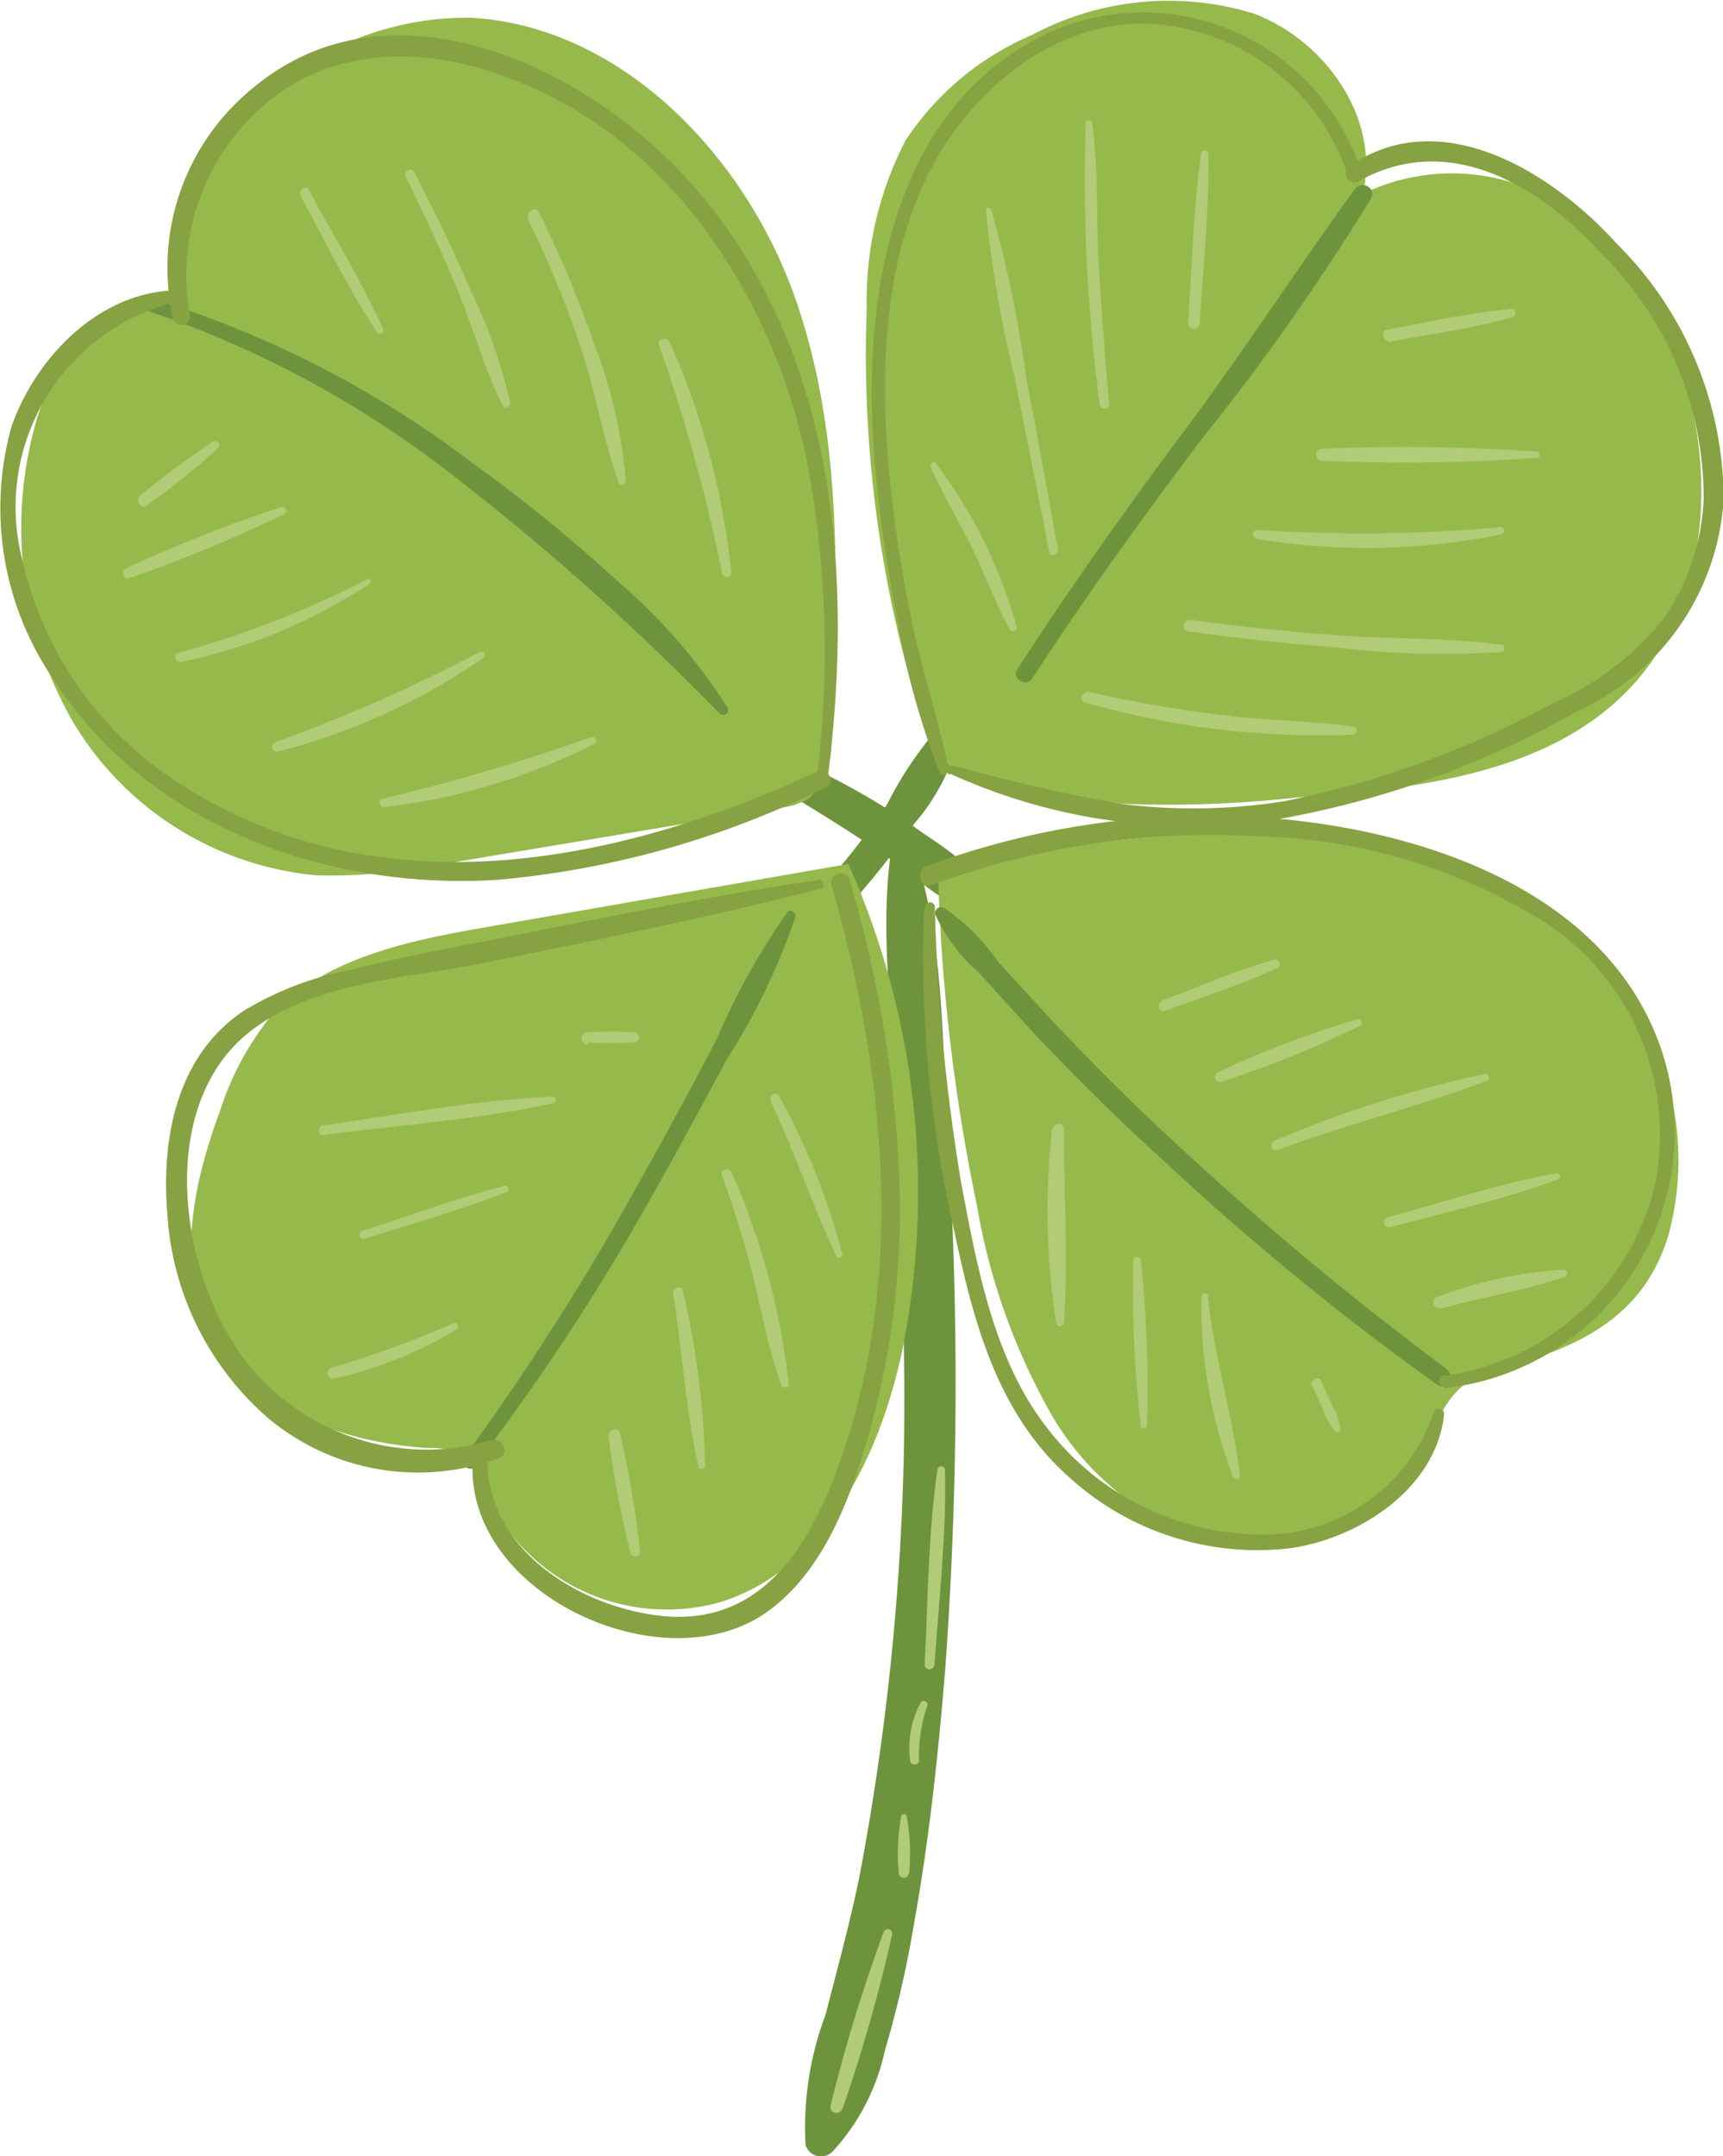 <svg xmlns="http://www.w3.org/2000/svg" viewBox="0 0 54.37 68.03"><defs><style>.cls-1{fill:#6d943d;}.cls-2{fill:#96b94c;}.cls-3{fill:#86a242;}.cls-4{fill:#b1cb76;}</style></defs><title>tab-clover</title><g id="圖層_2" data-name="圖層 2"><g id="圖層_1-2" data-name="圖層 1"><path class="cls-1" d="M28.17,26.51c-.43,2.53-.06,5.14.08,7.68.16,2.76.26,5.53.27,8.3a80.46,80.46,0,0,1-1.41,16.77c-.3,1.45-.69,2.87-1.06,4.31a10.08,10.08,0,0,0-.63,4.11.51.51,0,0,0,.84.22,6.79,6.79,0,0,0,1.66-3.19,33,33,0,0,0,.92-4c.49-2.72.78-5.46,1-8.21a125.53,125.53,0,0,0,.05-17c-.17-2.94-.13-6.15-1.14-8.94-.09-.26-.54-.33-.6,0Z"/><path class="cls-1" d="M26.58,28.81A26,26,0,0,0,28.84,26a6.63,6.63,0,0,0,1.48-2.95c0-.32-.37-.41-.57-.24A11.31,11.31,0,0,0,28,25.37a24.06,24.06,0,0,1-2.15,2.74c-.42.47.26,1.17.7.7Z"/><path class="cls-1" d="M25.21,25.25c1,.61,2,1.24,3,1.93.8.57,1.58,1.42,2.59,1.54a.31.31,0,0,0,.3-.39c-.27-1-1.33-1.59-2.11-2.14a21.92,21.92,0,0,0-3.21-1.89.56.56,0,0,0-.56,1Z"/><path class="cls-2" d="M1.09,13.48a12.27,12.27,0,0,0,1.18,9.24A10,10,0,0,0,10,27.62a17.92,17.92,0,0,0,4-.36L24.53,25.5a2.31,2.31,0,0,0,1-.31,2.35,2.35,0,0,0,.69-1.9c.22-4.72.42-9.58-1.17-14S19.59.83,14.87.56A9.45,9.45,0,0,0,5.29,9.74C3.26,9.22,1.61,11.46,1.09,13.48Z"/><path class="cls-2" d="M43,6.12a6.42,6.42,0,0,1,6.66.63,10.07,10.07,0,0,1,3.67,5.85c.76,3.06.36,6.57-1.73,8.93-2.56,2.88-6.81,3.35-10.65,3.63a36.32,36.32,0,0,1-8.75-.07A4.16,4.16,0,0,1,30,24.21a4.42,4.42,0,0,1-1.06-2A38.41,38.41,0,0,1,27.35,9.72a11,11,0,0,1,1.22-5.28,9,9,0,0,1,4-3.34,9.15,9.15,0,0,1,7-.67C41.84,1.29,43.57,3.77,43,6.12Z"/><path class="cls-2" d="M13.51,45.69a2,2,0,0,1,1.31.38,2.19,2.19,0,0,1,.43.84,6.26,6.26,0,0,0,7.45,3.65c3.31-1,5.09-4.65,5.78-8a25.37,25.37,0,0,0-1.71-15.3L15.08,29.3c-2.38.42-4.94,1-6.53,2.76a9.28,9.28,0,0,0-1.61,3c-.82,2.22-1.38,4.77-.35,6.9C7.79,44.42,10.76,45.52,13.51,45.69Z"/><path class="cls-2" d="M52.64,39a9,9,0,0,0,0-4.79,9.78,9.78,0,0,0-5.88-6.57c-5.41-2.11-11.49-1.39-17.16-.16a58.67,58.67,0,0,0,1.23,10.57,20.15,20.15,0,0,0,2.34,6.57,8.79,8.79,0,0,0,5.43,4.13,5.69,5.69,0,0,0,6.07-2.47c.53-.94.79-2.14,1.71-2.71A7.32,7.32,0,0,1,48,43C50.26,42.31,51.94,41.28,52.64,39Z"/><path class="cls-1" d="M4.66,9.81a32.5,32.5,0,0,1,9.75,5.28,79.71,79.71,0,0,1,8.3,7.43.16.16,0,0,0,.25-.19,17.85,17.85,0,0,0-3.48-4,49.26,49.26,0,0,0-4.61-3.75A32.45,32.45,0,0,0,4.77,9.41a.21.21,0,0,0-.11.4Z"/><path class="cls-1" d="M15,46.23a71.51,71.51,0,0,0,5.51-8.38c.84-1.47,1.65-3,2.44-4.45a20.64,20.64,0,0,0,2.15-4.47c0-.14-.15-.27-.25-.15a21.69,21.69,0,0,0-2.23,4c-.81,1.55-1.64,3.09-2.5,4.61A80.57,80.57,0,0,1,14.63,46c-.15.2.19.47.35.27Z"/><path class="cls-1" d="M45.63,43.18a100.88,100.88,0,0,1-8.48-7.06q-2-1.84-3.83-3.79-.93-1-1.84-2a6.4,6.4,0,0,0-1.7-1.69.19.19,0,0,0-.27.21,5.38,5.38,0,0,0,1.38,1.84q.9,1,1.82,2c1.31,1.39,2.68,2.73,4.08,4a85.05,85.05,0,0,0,8.56,7c.3.22.58-.28.29-.5Z"/><path class="cls-1" d="M32.58,21.4c1.68-2.59,3.49-5.09,5.35-7.56a73.14,73.14,0,0,0,5.33-7.57c.19-.34-.29-.6-.51-.3-1.81,2.5-3.49,5.09-5.34,7.57s-3.64,5-5.31,7.58c-.19.3.29.58.48.28Z"/><path class="cls-3" d="M29.16,28.68a38.51,38.51,0,0,0,.93,10.06c.6,2.85,1.33,5.76,3.56,7.79a8.82,8.82,0,0,0,7.07,2.32c2.16-.31,4.59-1.87,4.85-4.22a.17.17,0,0,0-.32-.09,5.67,5.67,0,0,1-5.77,3.87A8.58,8.58,0,0,1,33,45c-1.65-2.14-2.18-5.08-2.67-7.68a62.14,62.14,0,0,1-.83-8.7.15.15,0,0,0-.3,0Z"/><path class="cls-3" d="M45.58,43.8a8.14,8.14,0,0,0,6.73-11c-1.87-4.85-7.68-6.66-12.39-7a25.61,25.61,0,0,0-10.68,1.53c-.37.14-.21.73.16.6a25.42,25.42,0,0,1,10.34-1.54,17.81,17.81,0,0,1,8.91,2.65,8,8,0,0,1,3.57,8.37,7.92,7.92,0,0,1-6.69,6c-.18,0-.14.34,0,.32Z"/><path class="cls-3" d="M30,24.42a18.23,18.23,0,0,0,10.14,1.46,29.37,29.37,0,0,0,9.61-3.43,7.87,7.87,0,0,0,4.64-6.69A11.41,11.41,0,0,0,51,7.67c-2-2.21-5.52-4.44-8.43-2.42a.28.28,0,0,0,.28.48c2.9-1.63,5.77.15,7.75,2.34a10.84,10.84,0,0,1,3.16,7.69,7.22,7.22,0,0,1-1.22,3.7A9.11,9.11,0,0,1,49,22.19a30,30,0,0,1-8.47,3.09,18.24,18.24,0,0,1-5.19.08,52.67,52.67,0,0,1-5.26-1.21c-.17,0-.29.2-.12.29Z"/><path class="cls-3" d="M29.95,24.32c-.34-1.64-.88-3.23-1.21-4.87A42.69,42.69,0,0,1,28,14.23C27.78,11,28,7.58,29.69,4.77c1.45-2.36,4-4.25,6.89-4a7,7,0,0,1,6,4.91A.25.25,0,0,0,43,5.57a7.24,7.24,0,0,0-10-4.5c-4.93,2.41-5.8,8.43-5.41,13.33a43.92,43.92,0,0,0,.7,5,24.68,24.68,0,0,0,1.37,5c.07.15.29,0,.26-.11Z"/><path class="cls-3" d="M26.11,24.63c.81-6.31.32-13.16-3.83-18.29-3.2-4-9.81-7.39-14.35-3.52a7.29,7.29,0,0,0-2.45,7.3A.28.28,0,0,0,6,10,7.08,7.08,0,0,1,8.2,3.44c2.17-2,5.16-2,7.8-1,5.09,1.85,8.32,6.83,9.43,11.94a31.86,31.86,0,0,1,.33,10.25c0,.22.32.22.34,0Z"/><path class="cls-3" d="M5.36,9.17c-2.34.15-4.26,2.17-5,4.3a9.56,9.56,0,0,0,1.35,8c3,4.64,8.72,6.63,14,6.29a29,29,0,0,0,10.37-2.93c.33-.16,0-.65-.29-.49-6.18,2.89-13.64,4.38-19.79.59A11.35,11.35,0,0,1,.69,17.61,6.67,6.67,0,0,1,5.41,9.56c.21-.06.18-.41-.05-.39Z"/><path class="cls-3" d="M25.8,27.77c-3.35.49-6.66,1.17-10,1.83-1.57.31-3.16.6-4.72,1a10.16,10.16,0,0,0-3.35,1.27c-2.13,1.39-2.65,4-2.45,6.42a9.27,9.27,0,0,0,3.21,6.48A7.37,7.37,0,0,0,15.76,46c.33-.14.09-.65-.24-.56a7.22,7.22,0,0,1-7.93-2.72c-1.71-2.41-2.43-6.57-.67-9.14s5.72-2.66,8.37-3.2c3.54-.73,7.1-1.43,10.6-2.34.19,0,.1-.31-.08-.29Z"/><path class="cls-3" d="M14.92,46.06c-.3,4.22,6,7.12,9.27,4.81,1.87-1.32,2.73-3.81,3.31-5.92A26,26,0,0,0,28.37,37a39,39,0,0,0-1.57-9.27.3.3,0,0,0-.57.16c1.62,5.64,2.32,11.81.52,17.5-.89,2.81-2.38,5.94-5.84,5.6-2.57-.26-5.59-2.08-5.53-5,0-.3-.44-.29-.46,0Z"/><path class="cls-4" d="M26.59,66.53a51.2,51.2,0,0,0,1.56-5.48.14.14,0,0,0-.27-.08,51.41,51.41,0,0,0-1.67,5.46.19.19,0,0,0,.37.1Z"/><path class="cls-4" d="M28.69,59.09a6.58,6.58,0,0,0-.08-1.79.09.09,0,0,0-.17,0,6.57,6.57,0,0,0-.08,1.79.16.16,0,0,0,.32,0Z"/><path class="cls-4" d="M29,55.55a4.94,4.94,0,0,1,.27-1.75.12.12,0,0,0-.21-.09,3,3,0,0,0-.34,1.83c0,.18.3.18.28,0Z"/><path class="cls-4" d="M29.49,52.49c.14-2,.38-4.08.33-6.11,0-.13-.22-.17-.24,0-.29,2-.3,4.1-.4,6.14,0,.2.3.2.31,0Z"/><path class="cls-4" d="M33.2,35.6a23.25,23.25,0,0,0,.13,6.15c0,.14.23.1.24,0,.15-2,0-4.09,0-6.12a.17.17,0,0,0-.34,0Z"/><path class="cls-4" d="M35.76,39.78A37.25,37.25,0,0,0,36,45c0,.12.18.07.19,0A37.05,37.05,0,0,0,36,39.78c0-.16-.25-.16-.24,0Z"/><path class="cls-4" d="M37.91,40.91a15.14,15.14,0,0,0,1,5.69.11.11,0,0,0,.21-.06c-.21-1.9-.82-3.72-1-5.64,0-.12-.2-.13-.19,0Z"/><path class="cls-4" d="M41.41,43.73l.35.77a2,2,0,0,0,.37.66.1.1,0,0,0,.17-.07,1.9,1.9,0,0,0-.24-.7l-.38-.82c-.09-.19-.37,0-.28.16Z"/><path class="cls-4" d="M45.44,41.3c1.28-.37,2.63-.56,3.89-1a.12.12,0,0,0,0-.24,13.64,13.64,0,0,0-4,.87.18.18,0,0,0,.1.34Z"/><path class="cls-4" d="M43.88,38.72c1.76-.48,3.58-.87,5.29-1.51a.1.1,0,0,0-.05-.19c-1.8.32-3.57.91-5.33,1.39a.16.16,0,0,0,.09.31Z"/><path class="cls-4" d="M40.28,36.3c2.18-.82,4.45-1.37,6.62-2.19a.11.11,0,0,0-.06-.22A35.75,35.75,0,0,0,40.21,36c-.17.07-.1.34.08.28Z"/><path class="cls-4" d="M38.54,34.13a31.63,31.63,0,0,0,4.38-1.77.11.11,0,0,0-.09-.2,31.39,31.39,0,0,0-4.38,1.66c-.19.08-.11.38.08.31Z"/><path class="cls-4" d="M36.78,31.89c1.18-.44,2.42-.82,3.55-1.36.14-.07,0-.29-.11-.25-1.2.33-2.37.85-3.54,1.29-.2.08-.12.4.09.33Z"/><path class="cls-4" d="M24.31,34.74c.77,1.61,1.33,3.31,2.09,4.91,0,.1.2,0,.18-.07a21.24,21.24,0,0,0-2-5c-.09-.17-.33,0-.25.15Z"/><path class="cls-4" d="M22.78,37.07c.38,1.08.73,2.17,1,3.28s.48,2.26.87,3.33c0,.12.25.12.24,0A22.71,22.71,0,0,0,23.09,37c-.07-.19-.38-.11-.31.08Z"/><path class="cls-4" d="M21.24,40.8c.28,1.8.4,3.66.79,5.44a.11.11,0,0,0,.22,0,26.62,26.62,0,0,0-.7-5.5c0-.21-.35-.12-.32.09Z"/><path class="cls-4" d="M19.2,45.3A30.25,30.25,0,0,0,19.9,49c0,.16.31.14.3,0a30.67,30.67,0,0,0-.63-3.75c0-.25-.42-.14-.37.1Z"/><path class="cls-4" d="M10.55,43.49a12.36,12.36,0,0,0,3.86-1.55c.09-.06,0-.24-.08-.2a33.32,33.32,0,0,1-3.87,1.42.17.17,0,0,0,.09.33Z"/><path class="cls-4" d="M11.5,39.09c1.5-.48,3-.9,4.5-1.48a.11.11,0,0,0-.06-.2c-1.52.39-3,.95-4.51,1.43-.16.05-.09.3.07.25Z"/><path class="cls-4" d="M10.19,35.81c2.41-.31,4.9-.48,7.27-1a.11.11,0,0,0,0-.21c-2.43.1-4.88.58-7.28.91-.17,0-.13.33,0,.31Z"/><path class="cls-4" d="M18.55,32.89a12.22,12.22,0,0,0,1.45,0,.16.16,0,0,0,0-.32,12.22,12.22,0,0,0-1.45,0,.19.19,0,0,0,0,.39Z"/><path class="cls-4" d="M12.16,25.46a19.46,19.46,0,0,0,6.61-2,.12.12,0,0,0-.09-.21,65,65,0,0,1-6.59,1.95c-.19,0-.11.31.08.28Z"/><path class="cls-4" d="M8.79,23.71a20.12,20.12,0,0,0,6.46-2.95.11.11,0,0,0-.11-.19A49.82,49.82,0,0,1,8.7,23.41a.15.15,0,0,0,.08.3Z"/><path class="cls-4" d="M5.71,20.89a17.12,17.12,0,0,0,5.95-2.47.08.08,0,0,0-.08-.14A30.73,30.73,0,0,1,5.63,20.6c-.18,0-.11.33.08.29Z"/><path class="cls-4" d="M4.12,18.23a46,46,0,0,0,4.83-2A.1.1,0,0,0,8.87,16,45.6,45.6,0,0,0,4,17.92c-.19.08-.11.39.09.31Z"/><path class="cls-4" d="M4.63,15.95A27.56,27.56,0,0,0,6.9,14.13a.14.14,0,0,0-.16-.21,27.08,27.08,0,0,0-2.3,1.7c-.19.15,0,.48.19.33Z"/><path class="cls-4" d="M9.48,6.18c.8,1.44,1.53,3,2.44,4.33a.11.11,0,0,0,.18-.11C11.43,8.9,10.54,7.47,9.75,6c-.09-.17-.36,0-.26.15Z"/><path class="cls-4" d="M12.8,5.58c.63,1.26,1.22,2.54,1.75,3.85.45,1.11.77,2.32,1.32,3.38.07.13.25,0,.23-.1a16.27,16.27,0,0,0-1.27-3.59c-.54-1.26-1.13-2.49-1.77-3.7-.09-.17-.35,0-.26.15Z"/><path class="cls-4" d="M16.64,6.88a32.26,32.26,0,0,1,1.73,4.22c.44,1.35.67,2.78,1.15,4.11,0,.12.23.11.23,0a15.39,15.39,0,0,0-1-4.35A33,33,0,0,0,17,6.69c-.1-.21-.41,0-.31.18Z"/><path class="cls-4" d="M20.79,10.86a55.2,55.2,0,0,1,2,7.23.15.15,0,0,0,.29,0,23.81,23.81,0,0,0-1.94-7.28c-.09-.21-.43-.12-.35.1Z"/><path class="cls-4" d="M32.08,19.77a15.41,15.41,0,0,0-2.55-5.15c-.08-.1-.2,0-.16.12.38.87.88,1.68,1.3,2.54s.74,1.75,1.19,2.58a.12.12,0,0,0,.22-.09Z"/><path class="cls-4" d="M33.39,17.36c-.33-1.8-.65-3.6-1-5.39a38,38,0,0,0-1.11-5.35c0-.09-.17-.08-.17,0a37.16,37.16,0,0,0,.9,5.25c.36,1.85.74,3.7,1.1,5.55,0,.17.29.1.26-.07Z"/><path class="cls-4" d="M35,12.75q-.2-2.21-.33-4.42c-.08-1.47,0-3-.21-4.43a.1.1,0,0,0-.2,0,54.09,54.09,0,0,0,.44,8.85c0,.19.32.19.3,0Z"/><path class="cls-4" d="M37.86,10.17c.11-1.76.3-3.54.27-5.31,0-.13-.21-.17-.23,0-.25,1.76-.29,3.56-.41,5.34,0,.24.35.23.37,0Z"/><path class="cls-4" d="M34.29,22.18a26.8,26.8,0,0,0,8.4,1c.13,0,.19-.23,0-.25-1.28-.19-2.59-.19-3.87-.34a41.56,41.56,0,0,1-4.47-.76c-.22,0-.32.29-.09.34Z"/><path class="cls-4" d="M37.48,19.92c1.59.22,3.17.39,4.77.52a27.48,27.48,0,0,0,5.11.13.11.11,0,0,0,0-.23c-1.62-.22-3.29-.17-4.92-.28s-3.27-.29-4.9-.5c-.21,0-.26.34-.05.37Z"/><path class="cls-4" d="M39.64,17a21.23,21.23,0,0,0,7.74-.14.12.12,0,0,0,0-.23,49.18,49.18,0,0,1-7.71.09c-.18,0-.17.26,0,.28Z"/><path class="cls-4" d="M41.72,14.54a60.19,60.19,0,0,0,6.76-.09.1.1,0,0,0,0-.2,60.19,60.19,0,0,0-6.76-.09.19.19,0,0,0,0,.38Z"/><path class="cls-4" d="M43.86,10.78c1.29-.24,2.6-.41,3.86-.77.15,0,.12-.29,0-.27-1.32.12-2.63.42-3.93.66-.25,0-.15.43.11.39Z"/></g></g></svg>